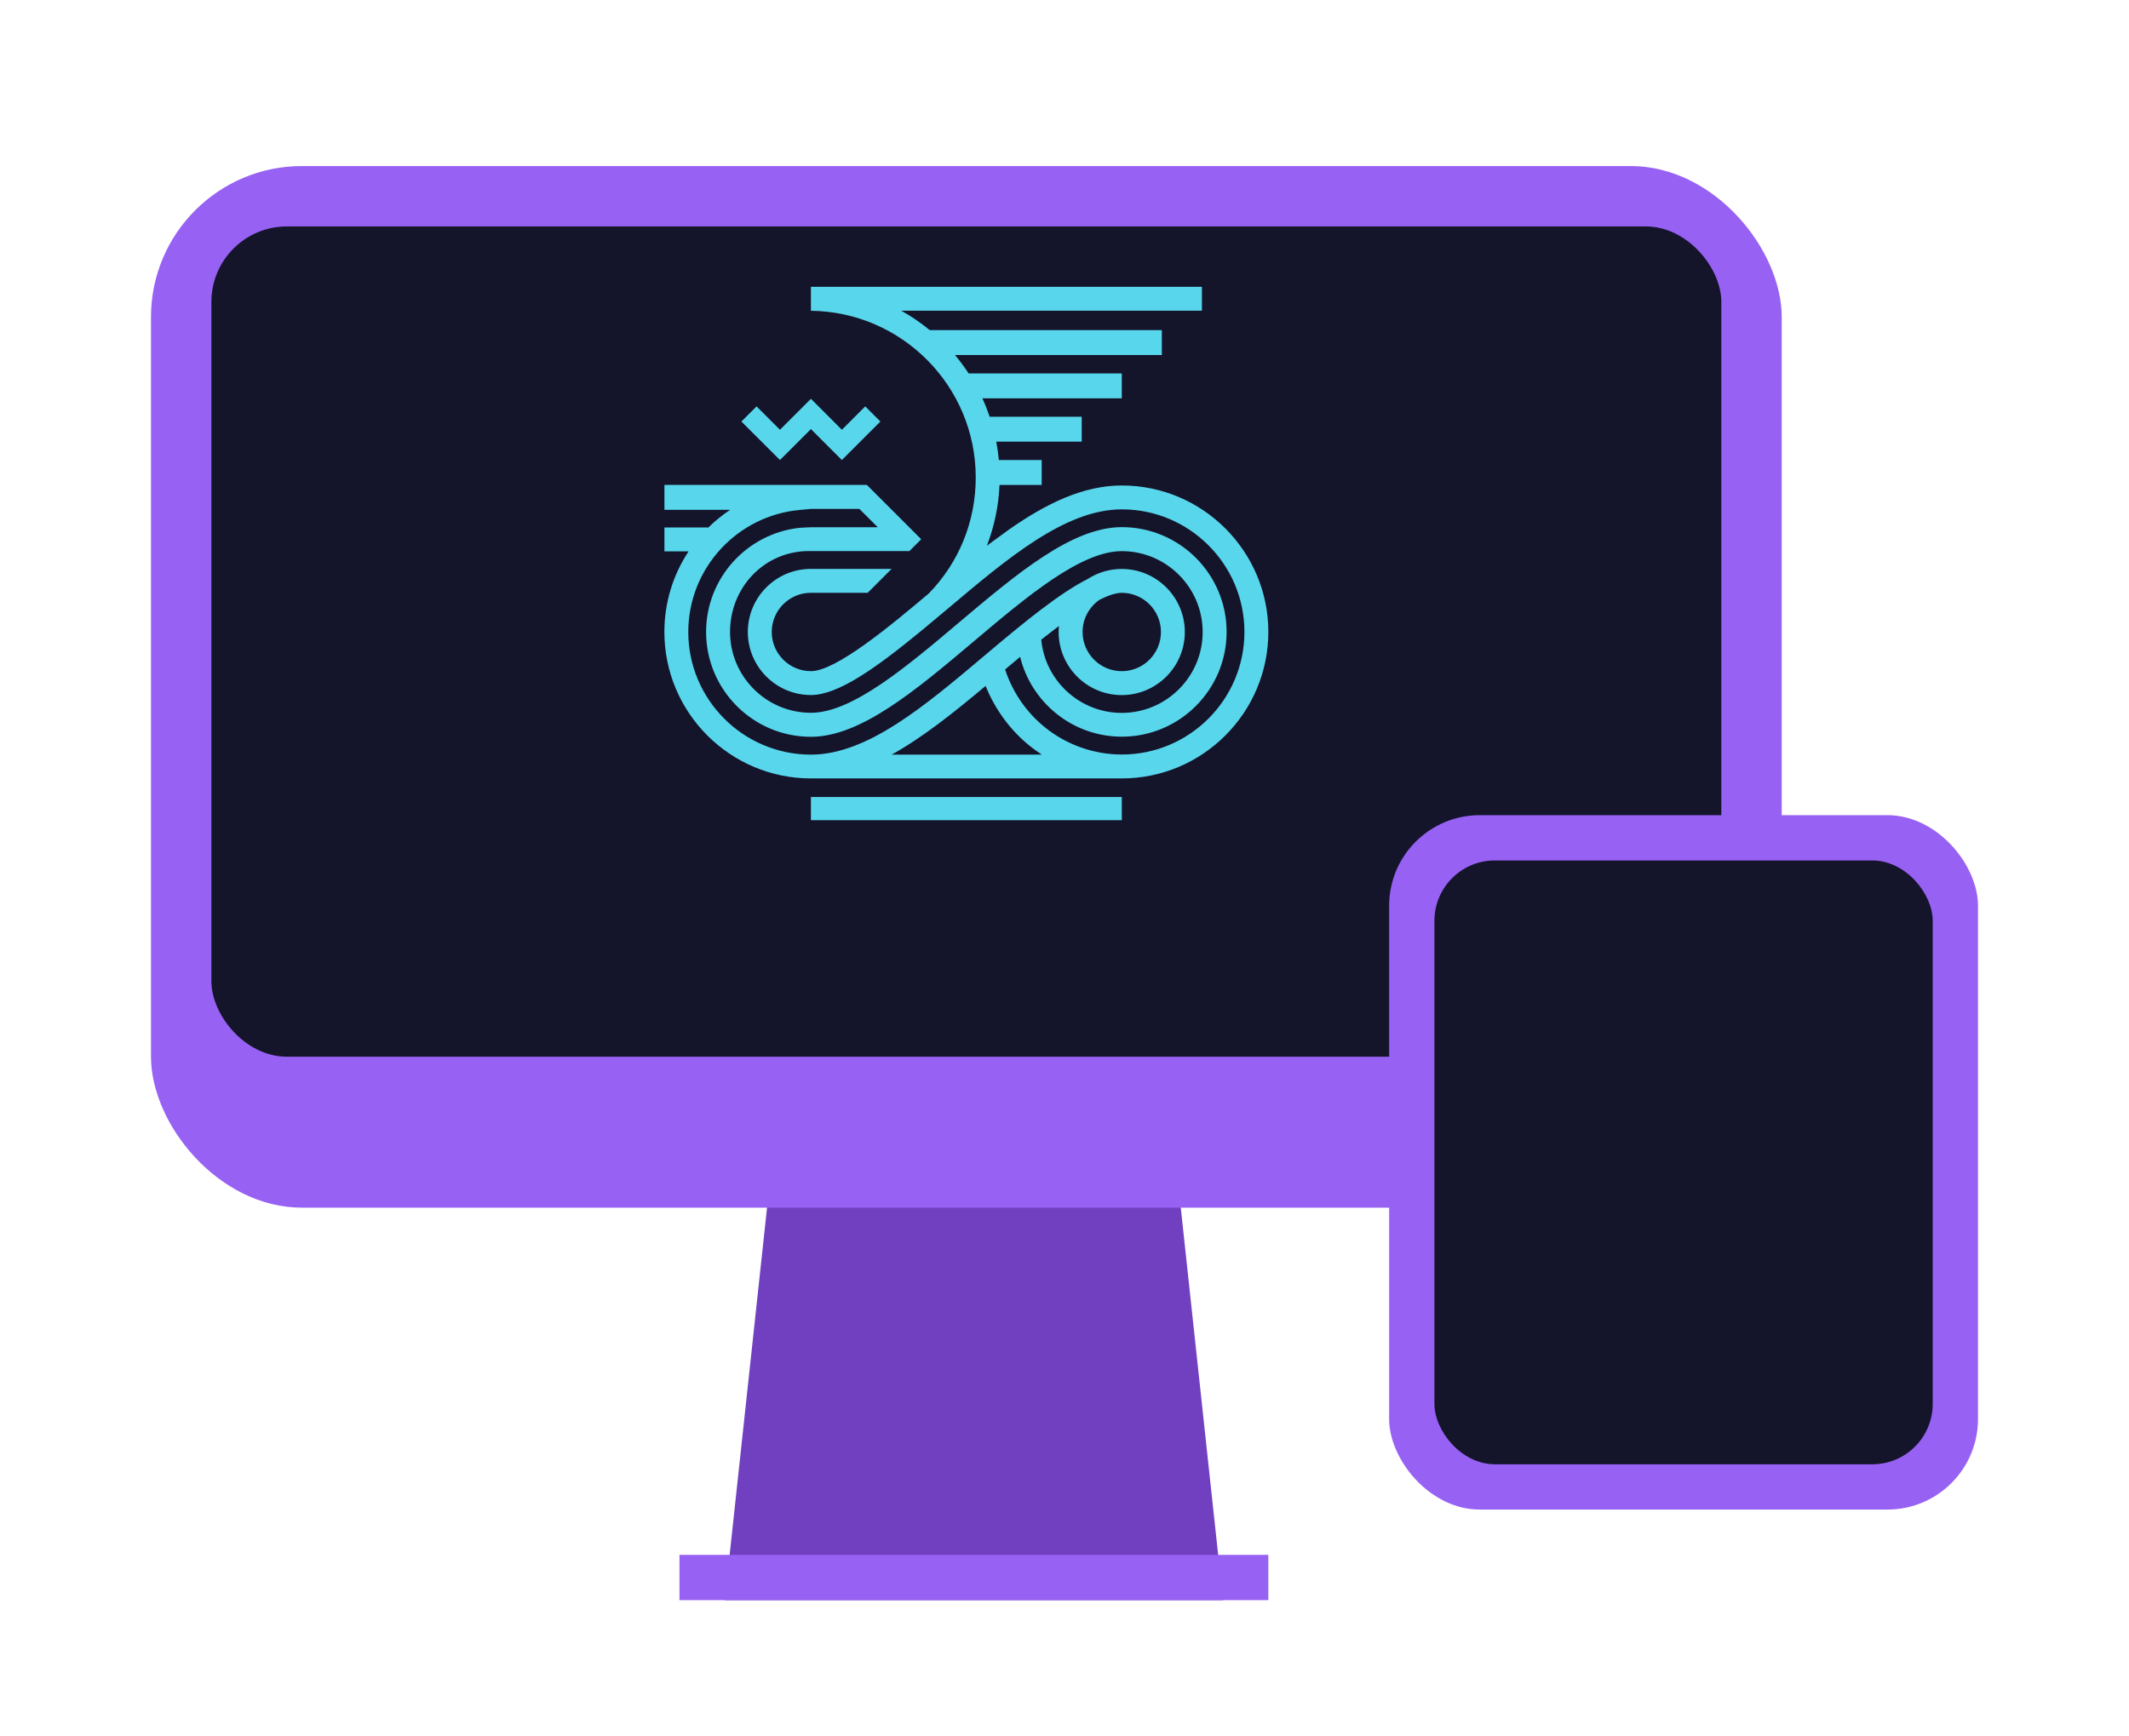 <svg width="141" height="115" viewBox="0 0 141 115" fill="none" xmlns="http://www.w3.org/2000/svg">
<g filter="url(#filter0_dd)">
<path d="M51.446 69H77.554L81 101H48L51.446 69Z" fill="#7040C0"/>
</g>
<g filter="url(#filter1_dd)">
<rect x="10" y="6" width="108" height="69" rx="10" fill="#9761F3"/>
</g>
<g filter="url(#filter2_dd)">
<rect x="14" y="10" width="100" height="55" rx="5" fill="#14142B"/>
</g>
<g filter="url(#filter3_dd)">
<rect x="45" y="98" width="39" height="3" fill="#9761F3"/>
</g>
<g filter="url(#filter4_dd)">
<rect x="92" y="49" width="39" height="46" rx="6" fill="#9761F3"/>
</g>
<g filter="url(#filter5_dd)">
<rect x="95" y="52" width="33" height="40" rx="4" fill="#14142B"/>
</g>
<path d="M53.706 28.424L55.756 30.474L58.306 27.924L57.303 26.92L55.756 28.469L53.706 26.419L51.656 28.469L50.107 26.92L49.103 27.924L51.656 30.474L53.706 28.424Z" fill="#58D6EB"/>
<path d="M74.295 52.797H53.706V54.332H74.295V52.797Z" fill="#58D6EB"/>
<path d="M74.294 32.16C71.738 32.16 69.283 33.358 66.821 35.081L65.542 36.015C65.481 36.061 65.419 36.111 65.357 36.157C65.85 34.878 66.139 33.516 66.195 32.125H68.989V30.474H66.151C66.112 30.062 66.056 29.657 65.98 29.257H71.641V27.606H65.544C65.403 27.19 65.244 26.783 65.062 26.388H74.294V24.737H64.151C63.874 24.313 63.573 23.907 63.248 23.52H76.947V21.869H62.256H61.664H61.577C60.99 21.387 60.36 20.955 59.693 20.584H79.602V19H53.706V20.587C59.736 20.657 64.621 25.581 64.621 31.628C64.621 34.549 63.506 37.265 61.516 39.309C59.013 41.421 55.374 44.459 53.706 44.459C52.274 44.459 51.111 43.295 51.111 41.864C51.111 40.432 52.274 39.269 53.706 39.269H57.466L59.05 37.685H53.706C51.402 37.685 49.527 39.56 49.527 41.864C49.527 44.168 51.402 46.042 53.706 46.042C55.511 46.042 58.015 44.258 61.073 41.74L62.73 40.357C66.758 36.955 70.565 33.742 74.296 33.742C78.773 33.742 82.416 37.385 82.416 41.862C82.416 46.339 78.773 49.982 74.296 49.982C72.447 49.982 70.638 49.34 69.199 48.177C67.968 47.181 67.051 45.838 66.567 44.347C66.883 44.079 67.216 43.8 67.561 43.513C68.305 46.543 71.038 48.801 74.296 48.801C78.124 48.801 81.237 45.688 81.237 41.86C81.237 38.032 78.122 34.919 74.296 34.919C70.996 34.919 67.351 37.997 63.49 41.255C60.019 44.187 56.428 47.218 53.708 47.218C50.752 47.218 48.35 44.813 48.35 41.86C48.35 38.943 50.571 36.564 53.471 36.504H53.708H60.229L61.011 35.722L57.41 32.121H44.004V33.772H48.358C47.834 34.119 47.346 34.516 46.899 34.957V34.94H44.004V36.523H45.605C44.591 38.055 44 39.889 44 41.86C44 47.212 48.354 51.566 53.706 51.566H74.294C79.646 51.566 84 47.212 84 41.86C83.998 36.514 79.644 32.16 74.294 32.16ZM45.584 41.866C45.584 37.625 48.851 34.136 53.001 33.778L53.706 33.711H56.915L58.131 34.926H53.704L52.97 34.963C49.485 35.331 46.763 38.286 46.763 41.866C46.763 45.694 49.876 48.809 53.704 48.809C57.004 48.809 60.649 45.73 64.51 42.472C67.981 39.54 71.572 36.51 74.292 36.51C77.248 36.51 79.65 38.914 79.65 41.868C79.65 44.823 77.246 47.225 74.292 47.225C71.51 47.225 69.218 45.093 68.96 42.376C69.349 42.066 69.742 41.762 70.133 41.471C70.12 41.602 70.112 41.733 70.112 41.868C70.112 44.172 71.986 46.046 74.29 46.046C76.594 46.046 78.469 44.172 78.469 41.868C78.469 39.563 76.594 37.689 74.29 37.689C73.462 37.689 72.689 37.934 72.04 38.352C70.179 39.294 67.896 41.153 65.269 43.374C61.24 46.776 57.434 49.99 53.704 49.99C49.227 49.986 45.584 46.343 45.584 41.866ZM71.697 41.866C71.697 40.98 72.144 40.199 72.824 39.729C73.395 39.444 73.901 39.271 74.292 39.271C75.724 39.271 76.887 40.434 76.887 41.866C76.887 43.297 75.724 44.461 74.292 44.461C72.863 44.461 71.697 43.297 71.697 41.866ZM59.058 49.986C61.125 48.843 63.176 47.196 65.276 45.437C65.891 46.979 66.897 48.36 68.201 49.414C68.457 49.62 68.723 49.809 68.996 49.988H59.058V49.986Z" fill="#58D6EB"/>
<defs>
<filter id="filter0_dd" x="38" y="63" width="53" height="52" filterUnits="userSpaceOnUse" color-interpolation-filters="sRGB">
<feFlood flood-opacity="0" result="BackgroundImageFix"/>
<feColorMatrix in="SourceAlpha" type="matrix" values="0 0 0 0 0 0 0 0 0 0 0 0 0 0 0 0 0 0 127 0"/>
<feOffset dy="1"/>
<feGaussianBlur stdDeviation="1"/>
<feColorMatrix type="matrix" values="0 0 0 0 0 0 0 0 0 0 0 0 0 0 0 0 0 0 0.05 0"/>
<feBlend mode="normal" in2="BackgroundImageFix" result="effect1_dropShadow"/>
<feColorMatrix in="SourceAlpha" type="matrix" values="0 0 0 0 0 0 0 0 0 0 0 0 0 0 0 0 0 0 127 0"/>
<feOffset dy="4"/>
<feGaussianBlur stdDeviation="5"/>
<feColorMatrix type="matrix" values="0 0 0 0 0 0 0 0 0 0 0 0 0 0 0 0 0 0 0.25 0"/>
<feBlend mode="normal" in2="effect1_dropShadow" result="effect2_dropShadow"/>
<feBlend mode="normal" in="SourceGraphic" in2="effect2_dropShadow" result="shape"/>
</filter>
<filter id="filter1_dd" x="0" y="0" width="128" height="89" filterUnits="userSpaceOnUse" color-interpolation-filters="sRGB">
<feFlood flood-opacity="0" result="BackgroundImageFix"/>
<feColorMatrix in="SourceAlpha" type="matrix" values="0 0 0 0 0 0 0 0 0 0 0 0 0 0 0 0 0 0 127 0"/>
<feOffset dy="1"/>
<feGaussianBlur stdDeviation="1"/>
<feColorMatrix type="matrix" values="0 0 0 0 0 0 0 0 0 0 0 0 0 0 0 0 0 0 0.05 0"/>
<feBlend mode="normal" in2="BackgroundImageFix" result="effect1_dropShadow"/>
<feColorMatrix in="SourceAlpha" type="matrix" values="0 0 0 0 0 0 0 0 0 0 0 0 0 0 0 0 0 0 127 0"/>
<feOffset dy="4"/>
<feGaussianBlur stdDeviation="5"/>
<feColorMatrix type="matrix" values="0 0 0 0 0 0 0 0 0 0 0 0 0 0 0 0 0 0 0.25 0"/>
<feBlend mode="normal" in2="effect1_dropShadow" result="effect2_dropShadow"/>
<feBlend mode="normal" in="SourceGraphic" in2="effect2_dropShadow" result="shape"/>
</filter>
<filter id="filter2_dd" x="4" y="4" width="120" height="75" filterUnits="userSpaceOnUse" color-interpolation-filters="sRGB">
<feFlood flood-opacity="0" result="BackgroundImageFix"/>
<feColorMatrix in="SourceAlpha" type="matrix" values="0 0 0 0 0 0 0 0 0 0 0 0 0 0 0 0 0 0 127 0"/>
<feOffset dy="1"/>
<feGaussianBlur stdDeviation="1"/>
<feColorMatrix type="matrix" values="0 0 0 0 0 0 0 0 0 0 0 0 0 0 0 0 0 0 0.15 0"/>
<feBlend mode="normal" in2="BackgroundImageFix" result="effect1_dropShadow"/>
<feColorMatrix in="SourceAlpha" type="matrix" values="0 0 0 0 0 0 0 0 0 0 0 0 0 0 0 0 0 0 127 0"/>
<feOffset dy="4"/>
<feGaussianBlur stdDeviation="5"/>
<feColorMatrix type="matrix" values="0 0 0 0 0 0 0 0 0 0 0 0 0 0 0 0 0 0 0.4 0"/>
<feBlend mode="normal" in2="effect1_dropShadow" result="effect2_dropShadow"/>
<feBlend mode="normal" in="SourceGraphic" in2="effect2_dropShadow" result="shape"/>
</filter>
<filter id="filter3_dd" x="35" y="92" width="59" height="23" filterUnits="userSpaceOnUse" color-interpolation-filters="sRGB">
<feFlood flood-opacity="0" result="BackgroundImageFix"/>
<feColorMatrix in="SourceAlpha" type="matrix" values="0 0 0 0 0 0 0 0 0 0 0 0 0 0 0 0 0 0 127 0"/>
<feOffset dy="1"/>
<feGaussianBlur stdDeviation="1"/>
<feColorMatrix type="matrix" values="0 0 0 0 0 0 0 0 0 0 0 0 0 0 0 0 0 0 0.05 0"/>
<feBlend mode="normal" in2="BackgroundImageFix" result="effect1_dropShadow"/>
<feColorMatrix in="SourceAlpha" type="matrix" values="0 0 0 0 0 0 0 0 0 0 0 0 0 0 0 0 0 0 127 0"/>
<feOffset dy="4"/>
<feGaussianBlur stdDeviation="5"/>
<feColorMatrix type="matrix" values="0 0 0 0 0 0 0 0 0 0 0 0 0 0 0 0 0 0 0.25 0"/>
<feBlend mode="normal" in2="effect1_dropShadow" result="effect2_dropShadow"/>
<feBlend mode="normal" in="SourceGraphic" in2="effect2_dropShadow" result="shape"/>
</filter>
<filter id="filter4_dd" x="82" y="43" width="59" height="66" filterUnits="userSpaceOnUse" color-interpolation-filters="sRGB">
<feFlood flood-opacity="0" result="BackgroundImageFix"/>
<feColorMatrix in="SourceAlpha" type="matrix" values="0 0 0 0 0 0 0 0 0 0 0 0 0 0 0 0 0 0 127 0"/>
<feOffset dy="1"/>
<feGaussianBlur stdDeviation="1"/>
<feColorMatrix type="matrix" values="0 0 0 0 0 0 0 0 0 0 0 0 0 0 0 0 0 0 0.05 0"/>
<feBlend mode="normal" in2="BackgroundImageFix" result="effect1_dropShadow"/>
<feColorMatrix in="SourceAlpha" type="matrix" values="0 0 0 0 0 0 0 0 0 0 0 0 0 0 0 0 0 0 127 0"/>
<feOffset dy="4"/>
<feGaussianBlur stdDeviation="5"/>
<feColorMatrix type="matrix" values="0 0 0 0 0 0 0 0 0 0 0 0 0 0 0 0 0 0 0.25 0"/>
<feBlend mode="normal" in2="effect1_dropShadow" result="effect2_dropShadow"/>
<feBlend mode="normal" in="SourceGraphic" in2="effect2_dropShadow" result="shape"/>
</filter>
<filter id="filter5_dd" x="85" y="46" width="53" height="60" filterUnits="userSpaceOnUse" color-interpolation-filters="sRGB">
<feFlood flood-opacity="0" result="BackgroundImageFix"/>
<feColorMatrix in="SourceAlpha" type="matrix" values="0 0 0 0 0 0 0 0 0 0 0 0 0 0 0 0 0 0 127 0"/>
<feOffset dy="1"/>
<feGaussianBlur stdDeviation="1"/>
<feColorMatrix type="matrix" values="0 0 0 0 0 0 0 0 0 0 0 0 0 0 0 0 0 0 0.15 0"/>
<feBlend mode="normal" in2="BackgroundImageFix" result="effect1_dropShadow"/>
<feColorMatrix in="SourceAlpha" type="matrix" values="0 0 0 0 0 0 0 0 0 0 0 0 0 0 0 0 0 0 127 0"/>
<feOffset dy="4"/>
<feGaussianBlur stdDeviation="5"/>
<feColorMatrix type="matrix" values="0 0 0 0 0 0 0 0 0 0 0 0 0 0 0 0 0 0 0.4 0"/>
<feBlend mode="normal" in2="effect1_dropShadow" result="effect2_dropShadow"/>
<feBlend mode="normal" in="SourceGraphic" in2="effect2_dropShadow" result="shape"/>
</filter>
</defs>
</svg>
